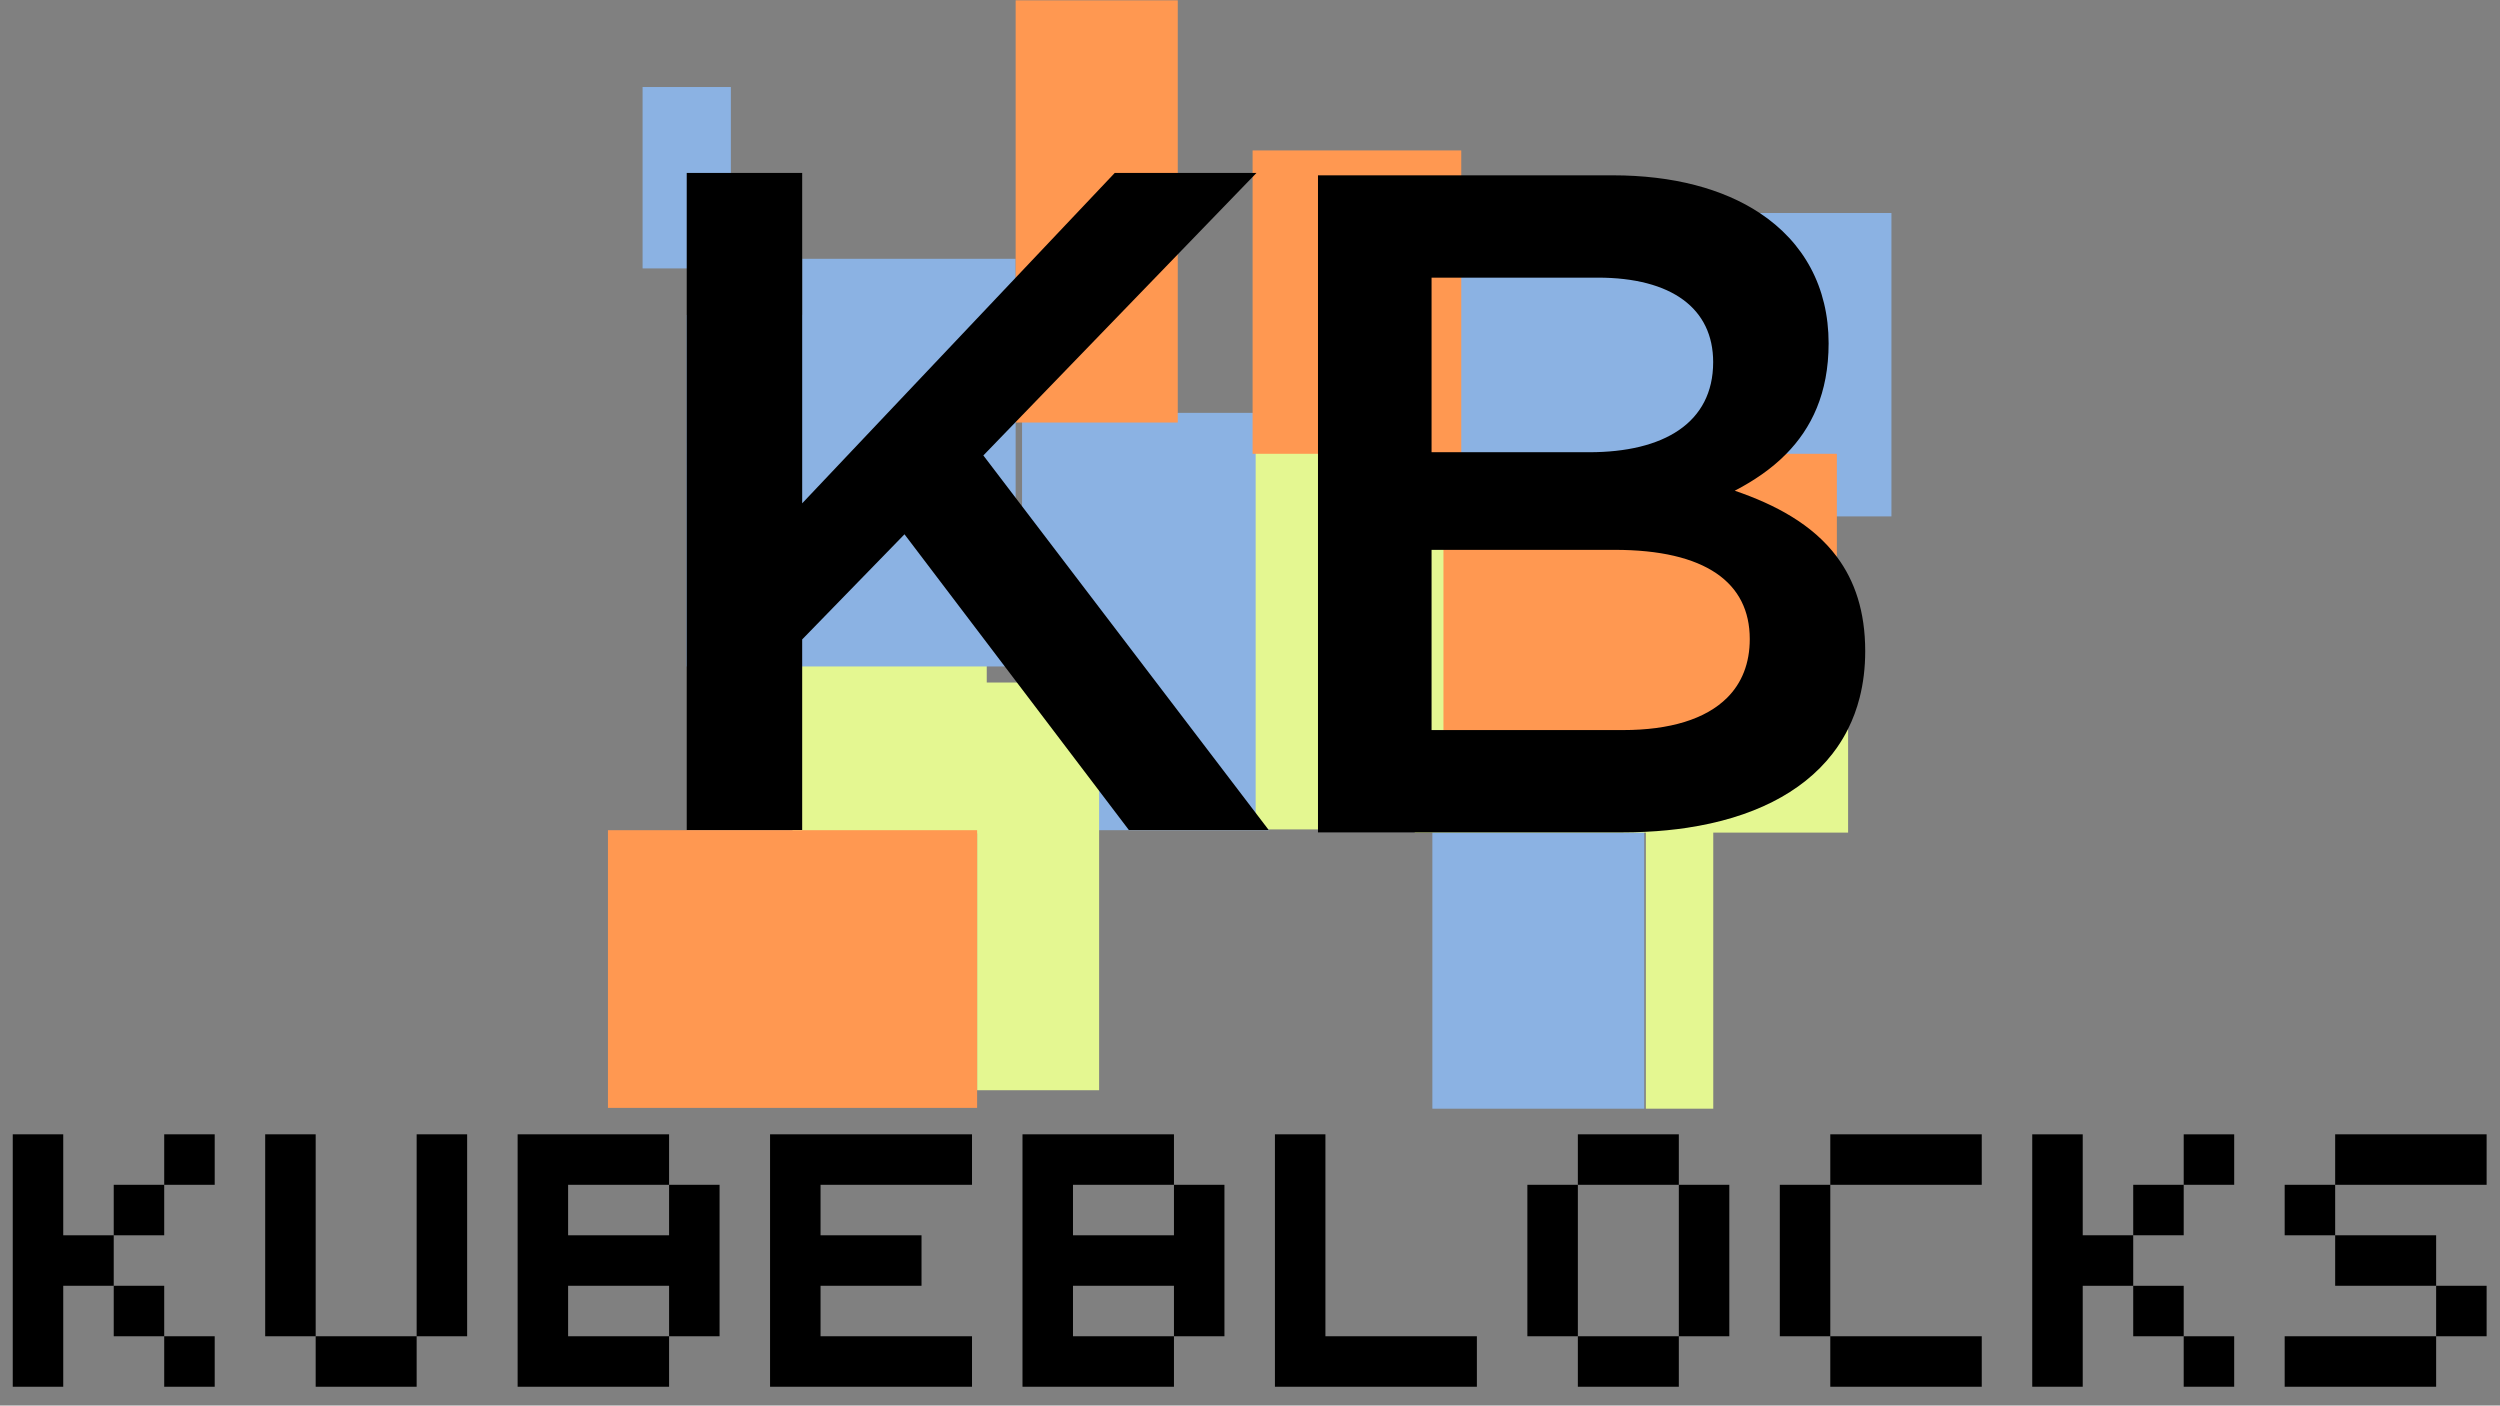 <?xml version="1.0" encoding="UTF-8" standalone="no"?>
<svg
   xmlns:dc="http://purl.org/dc/elements/1.1/"
   xmlns:cc="http://creativecommons.org/ns#"
   xmlns:rdf="http://www.w3.org/1999/02/22-rdf-syntax-ns#"
   xmlns:svg="http://www.w3.org/2000/svg"
   xmlns="http://www.w3.org/2000/svg"
   viewBox="0 0 1821.333 1024"
   height="1024"
   width="1821.333"
   xml:space="preserve"
   id="svg2"
   version="1.1"><rect x="0" y="0" width="1821.333" height="1024" fill="#808080" stroke="none"/><defs
     id="defs6"><clipPath
       id="clipPath52"
       clipPathUnits="userSpaceOnUse"><path
         id="path50"
         d="M 0,768 H 1366 V 0 H 0 Z" /></clipPath></defs><g
     transform="matrix(1.333,0,0,-1.333,0,1024)"
     id="g10"><path
       id="path12"
       style="fill:#000000;fill-opacity:1;fill-rule:nonzero;stroke:none"
       d="m 89.748,37.876 h 27.593 V 10.283 H 89.748 Z m 0,110.372 h 27.593 V 120.654 H 89.748 Z M 62.155,65.469 H 89.748 V 37.875 H 62.155 Z m 0,55.186 H 89.748 V 93.062 H 62.155 Z M 6.969,10.283 V 148.248 H 34.563 V 93.062 H 62.155 V 65.469 H 34.563 V 10.283 Z" /><path
       id="path14"
       style="fill:#000000;fill-opacity:1;fill-rule:nonzero;stroke:none"
       d="m 227.714,148.248 h 27.593 V 37.875 H 227.714 Z M 172.528,37.876 h 55.186 V 10.283 h -55.186 z m -27.593,110.372 h 27.593 V 37.875 h -27.593 z" /><g
       transform="translate(282.9,10.283)"
       id="g16"><path
         id="path18"
         style="fill:#000000;fill-opacity:1;fill-rule:nonzero;stroke:none"
         d="M 0,0 V 137.966 H 82.779 V 110.372 H 27.593 V 82.779 h 55.186 v 27.593 h 27.593 V 27.593 H 82.779 V 55.186 H 27.593 V 27.593 H 82.779 V 0 Z" /></g><g
       transform="translate(420.865,10.283)"
       id="g20"><path
         id="path22"
         style="fill:#000000;fill-opacity:1;fill-rule:nonzero;stroke:none"
         d="M 0,0 V 137.966 H 110.372 V 110.372 H 27.593 V 82.779 H 82.779 V 55.186 H 27.593 V 27.593 h 82.779 l 0,-27.593 z" /></g><g
       transform="translate(558.831,10.283)"
       id="g24"><path
         id="path26"
         style="fill:#000000;fill-opacity:1;fill-rule:nonzero;stroke:none"
         d="M 0,0 V 137.966 H 82.779 V 110.372 H 27.593 V 82.779 h 55.186 v 27.593 h 27.593 V 27.593 H 82.779 V 55.186 H 27.593 V 27.593 H 82.779 V 0 Z" /></g><g
       transform="translate(696.797,10.283)"
       id="g28"><path
         id="path30"
         style="fill:#000000;fill-opacity:1;fill-rule:nonzero;stroke:none"
         d="M 0,0 V 137.966 H 27.594 V 27.593 h 82.778 l 0,-27.593 z" /></g><path
       id="path32"
       style="fill:#000000;fill-opacity:1;fill-rule:nonzero;stroke:none"
       d="m 917.541,120.655 h 27.593 V 37.876 H 917.541 Z M 862.355,37.876 h 55.186 V 10.283 h -55.186 z m 0,110.372 h 55.186 v -27.594 h -55.186 z m -27.593,-27.593 h 27.593 V 37.876 h -27.593 z" /><path
       id="path34"
       style="fill:#000000;fill-opacity:1;fill-rule:nonzero;stroke:none"
       d="m 1000.32,37.876 h 82.779 V 10.283 h -82.779 z m 0,110.372 h 82.779 v -27.594 h -82.779 z m -27.592,-27.593 h 27.593 V 37.876 h -27.593 z" /><path
       id="path36"
       style="fill:#000000;fill-opacity:1;fill-rule:nonzero;stroke:none"
       d="m 1193.473,37.876 h 27.593 V 10.283 h -27.593 z m 0,110.372 h 27.593 v -27.594 h -27.593 z M 1165.88,65.469 h 27.593 V 37.875 h -27.593 z m 0,55.186 h 27.593 V 93.062 H 1165.88 Z M 1110.693,10.283 v 137.965 h 27.593 V 93.062 h 27.594 V 65.469 h -27.594 V 10.283 Z" /><path
       id="path38"
       style="fill:#000000;fill-opacity:1;fill-rule:nonzero;stroke:none"
       d="m 1331.438,65.469 h 27.593 V 37.875 h -27.593 z m -55.186,27.593 h 55.187 V 65.469 h -55.187 z m 0,55.186 h 82.779 v -27.594 h -82.779 z M 1248.659,37.876 h 82.779 V 10.283 h -82.779 z m 0,82.779 h 27.593 V 93.062 h -27.593 z" /><path
       id="path40"
       style="fill:#e4f791;fill-opacity:1;fill-rule:nonzero;stroke:none"
       d="M 539.296,312.703 H 433.148 v 222.823 h 106.148 z" /><g
       transform="translate(555.087,626.761)"
       id="g42"><path
         id="path44"
         style="fill:#8bb2e3;fill-opacity:1;fill-rule:nonzero;stroke:none"
         d="m 0,0 v -222.823 h -179.838 l 0.07,192.119 h 63.101 V 0 Z" /></g><g
       id="g46"><g
         clip-path="url(#clipPath52)"
         id="g48"><g
           transform="translate(705.975,542.545)"
           id="g54"><path
             id="path56"
             style="fill:#8bb2e3;fill-opacity:1;fill-rule:nonzero;stroke:none"
             d="m 0,0 v -121.939 h -12.282 v -17.334 c 0,-0.07 0.009,-0.141 0.018,-0.211 h -0.018 v -88.603 H -147.379 V 0 Z" /></g><path
           id="path58"
           style="fill:#e4f791;fill-opacity:1;fill-rule:nonzero;stroke:none"
           d="m 600.704,172.342 h -66.672 v 222.823 h 66.672 z" /><path
           id="path60"
           style="fill:#ff9851;fill-opacity:1;fill-rule:nonzero;stroke:none"
           d="M 643.69,537.281 H 555.087 V 768 h 88.603 z" /><path
           id="path62"
           style="fill:#ff9851;fill-opacity:1;fill-rule:nonzero;stroke:none"
           d="M 534.033,162.692 H 332.264 v 151.766 h 201.769 z" /><path
           id="path64"
           style="fill:#8bb2e3;fill-opacity:1;fill-rule:nonzero;stroke:none"
           d="m 399.444,621.498 h -48.249 v 99.13 h 48.249 z" /><path
           id="path66"
           style="fill:#8bb2e3;fill-opacity:1;fill-rule:nonzero;stroke:none"
           d="M 1033.736,485.962 H 794.245 v 165.802 h 239.491 z" /><path
           id="path68"
           style="fill:#8bb2e3;fill-opacity:1;fill-rule:nonzero;stroke:none"
           d="M 898.639,162.254 H 782.841 v 166.679 h 115.798 z" /><path
           id="path70"
           style="fill:#e4f791;fill-opacity:1;fill-rule:nonzero;stroke:none"
           d="m 1010.051,313.142 h -236.86 v 73.69 h 236.86 z" /><path
           id="path72"
           style="fill:#e4f791;fill-opacity:1;fill-rule:nonzero;stroke:none"
           d="m 936.361,162.254 h -36.845 v 153.52 h 36.845 z" /><path
           id="path74"
           style="fill:#ff9851;fill-opacity:1;fill-rule:nonzero;stroke:none"
           d="M 1003.91,363.122 H 776.7 v 157.053 h 227.21 z" /><path
           id="path76"
           style="fill:#e4f791;fill-opacity:1;fill-rule:nonzero;stroke:none"
           d="M 788.903,314.896 H 686.264 v 207.033 h 102.639 z" /><path
           id="path78"
           style="fill:#ff9851;fill-opacity:1;fill-rule:nonzero;stroke:none"
           d="M 798.631,520.175 H 684.587 v 165.802 h 114.044 z" /><g
           transform="translate(782.402,616.454)"
           id="g80"><path
             id="path82"
             style="fill:#000000;fill-opacity:1;fill-rule:nonzero;stroke:none"
             d="m 0,0 h 90.805 c 40.529,0 63.101,-16.931 63.101,-46.17 0,-33.345 -27.195,-49.249 -67.715,-49.249 l -86.191,0 z m 0,-148.774 h 100.034 c 49.766,0 73.874,-17.949 73.874,-48.732 0,-13.361 -4.334,-24.089 -12.379,-32.116 -11.72,-11.694 -31.317,-17.651 -56.872,-17.651 H 0 Z m 221.508,-3.79 c -6.562,8.79 -15.002,16.027 -24.914,22.072 -9.15,5.588 -19.555,10.167 -30.889,14.036 10.097,5.246 19.905,11.738 28.187,20.177 13.606,13.852 23.115,32.95 23.115,60.373 0,30.765 -13.58,55.284 -37.651,71.216 -20.072,13.281 -47.443,20.607 -80.34,20.607 H -62.075 v -359.106 h 166.214 c 4.106,0 8.141,0.088 12.098,0.281 0.289,0 0.587,0.017 0.877,0.043 7.807,0.369 15.317,1.106 22.502,2.185 35.221,5.299 62.732,18.914 79.4,40.354 0.86,1.105 1.693,2.228 2.492,3.368 2.289,3.281 4.342,6.72 6.14,10.335 2.65,5.307 4.764,10.974 6.299,17.001 2.018,7.878 3.062,16.361 3.062,25.449 0,21.607 -5.624,38.371 -15.501,51.609" /></g><g
           transform="translate(600.704,436.23)"
           id="g84"><path
             id="path86"
             style="fill:#000000;fill-opacity:1;fill-rule:nonzero;stroke:none"
             d="m 0,0 -10.825,14.203 -31.283,41.064 -3.509,4.606 -15.791,20.729 -1.86,2.439 1.86,1.921 15.554,16.089 0.237,0.246 3.509,3.632 1.342,1.386 83.752,86.629 42.617,44.082 0.412,0.43 H 8.553 l -54.17,-57.258 -76.541,-80.901 -40.126,-42.416 v 180.575 h -63.101 v -359.105 h 63.101 V -17.51 l 55.916,57.46 39.696,-52.319 5.264,-6.931 9.852,-12.992 6.658,-8.772 2.79,-3.676 L 0,-100.236 16.247,-121.649 h 76.435 z" /></g></g></g></g></svg>